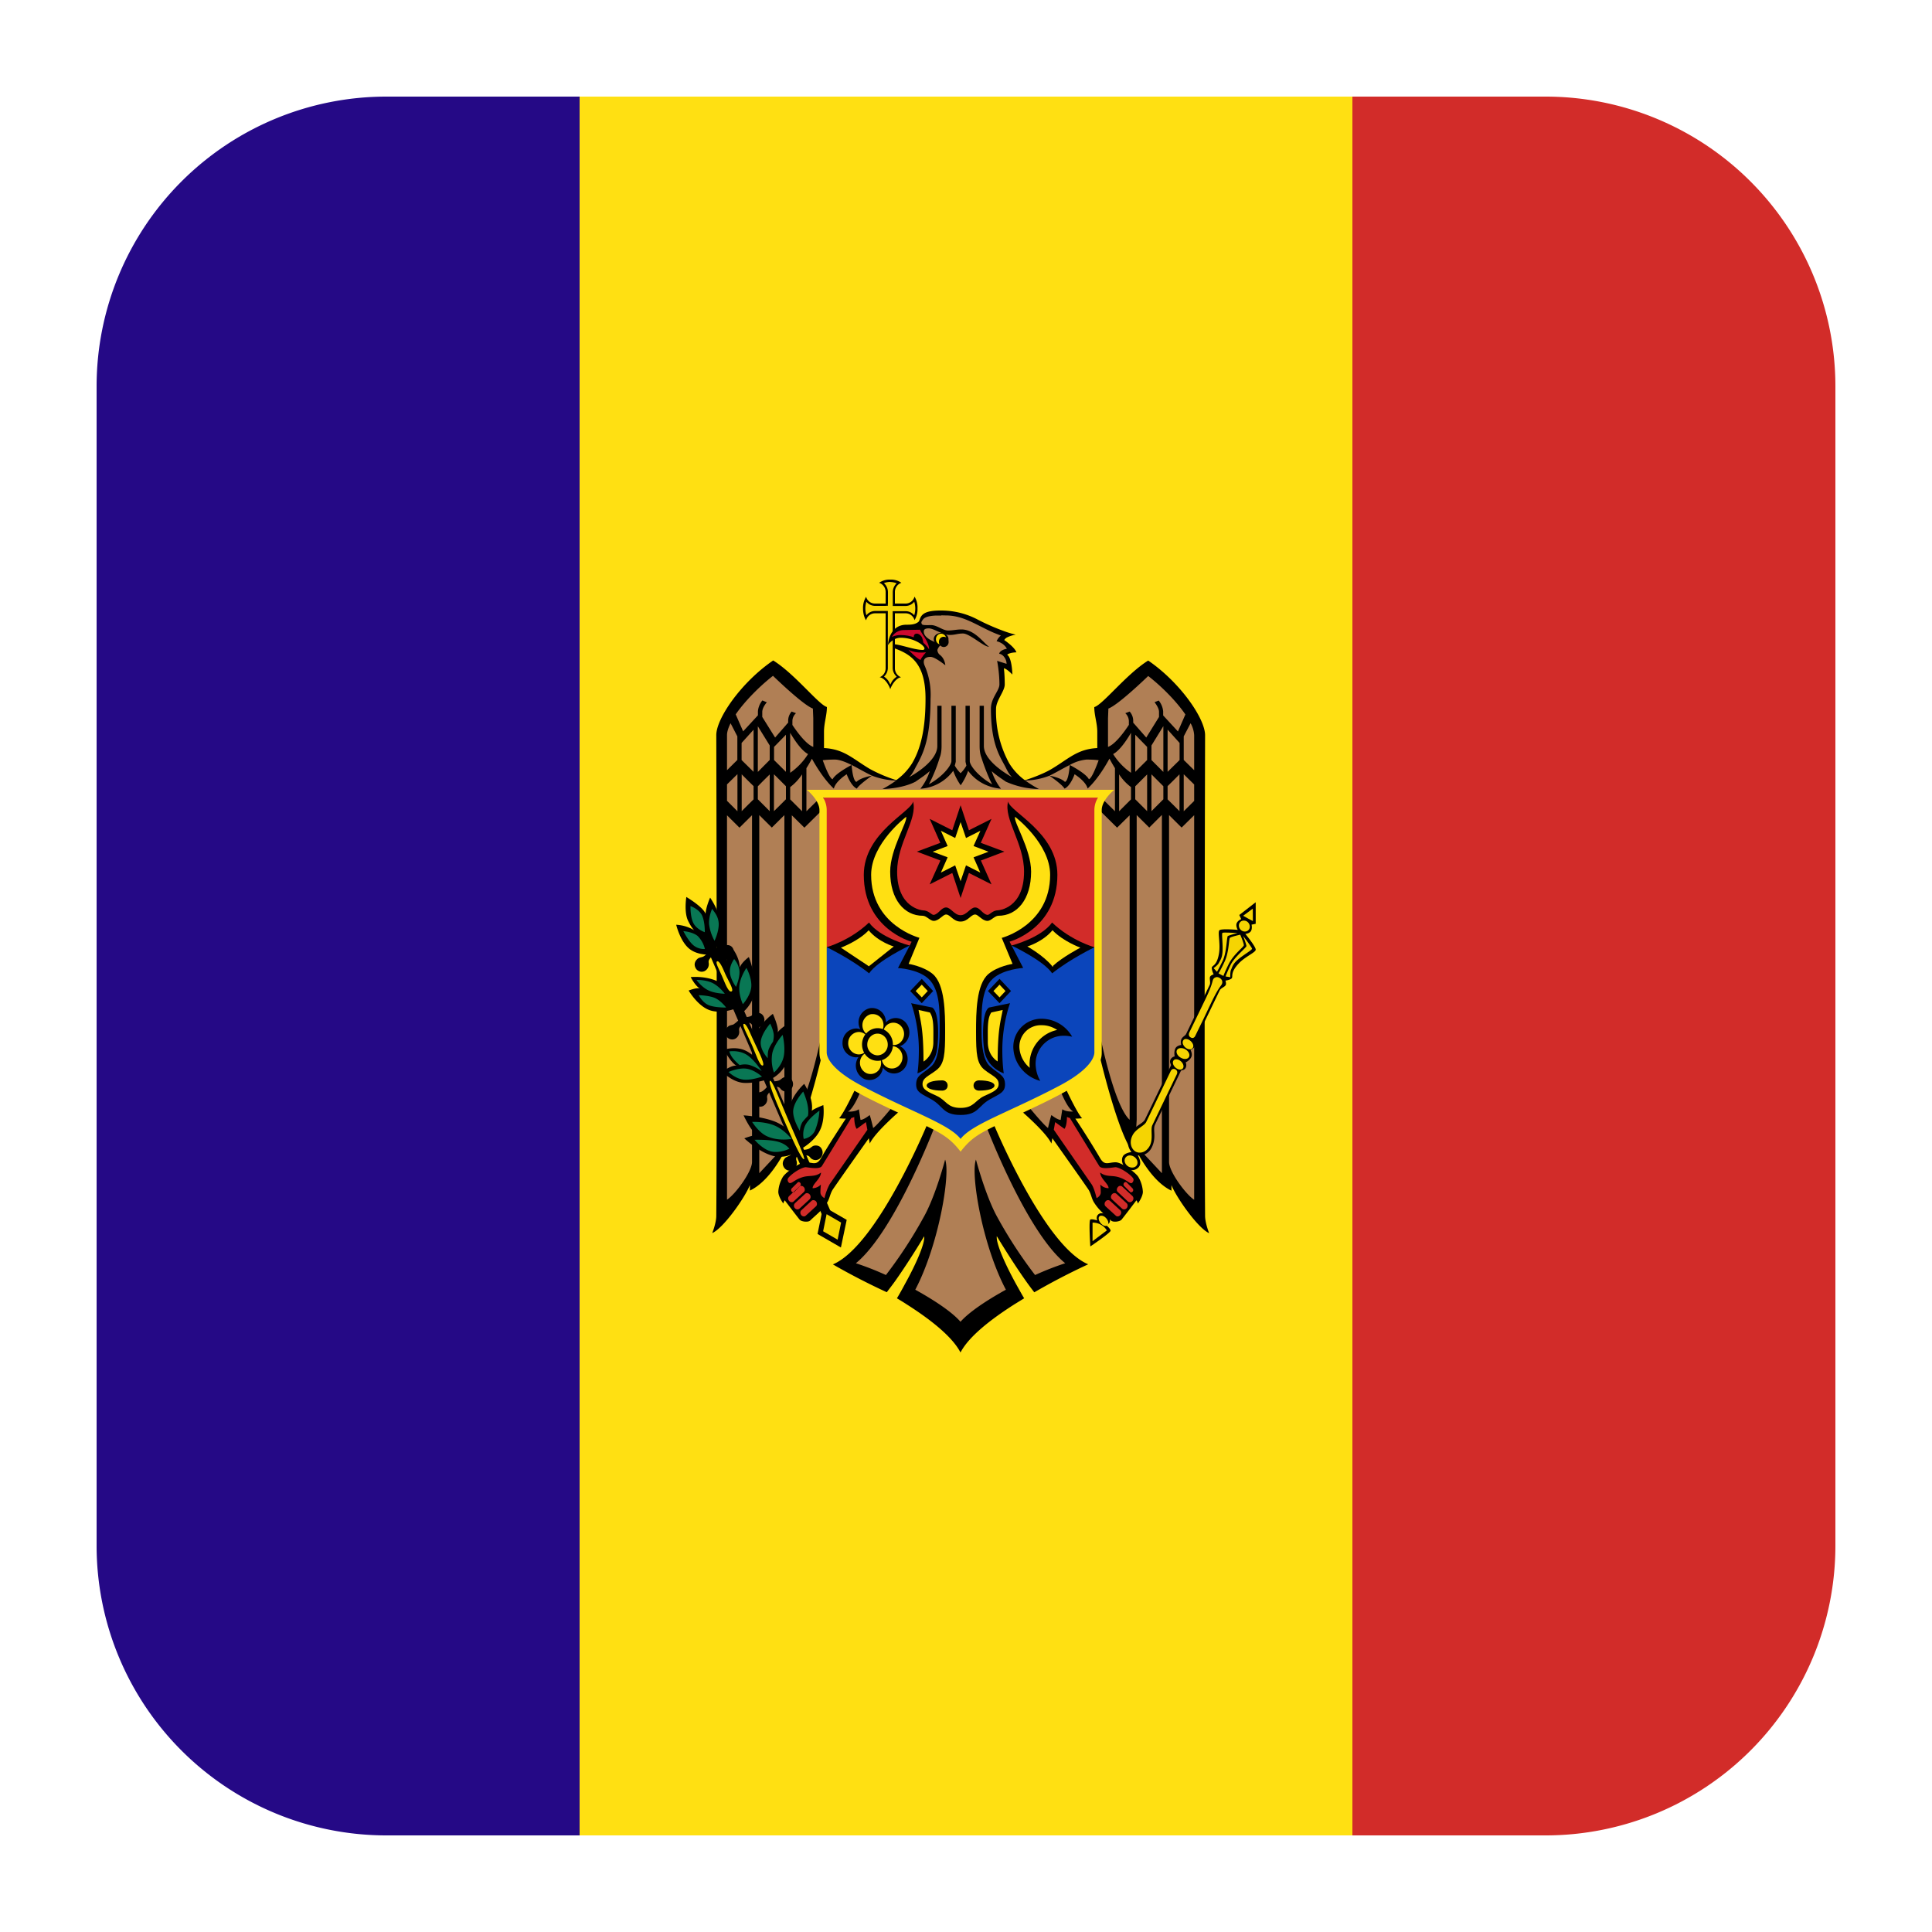 <svg id="flag--moldova" xmlns="http://www.w3.org/2000/svg" xlink="http://www.w3.org/1999/xlink" viewBox="0 0 20 20"><defs><path id="a" d="M0 0h1.721v3.563H0z"/><path id="c" d="M0 0h5.144v7.68H0z"/></defs><g fill="none" fill-rule="evenodd"><path fill="#D22C29" d="M19 4v12a3 3 0 01-3 3h-2V1h2a3 3 0 013 3z"/><path fill="#FFE012" d="M14 1v18H6V1z"/><path fill="#250986" d="M6 1v18H4a3 3 0 01-3-3V4a3 3 0 013-3h2z"/><g><path fill="#B07F55" d="M8.748 11.535l.126-.01.01.114.116-.052.031.156.254-.273.354.185-.67 1.265-.24.187.43.17.443-.544-.064.358-.132.347.538.328.584-.365-.287-.638.094-.045.378.58.413-.216-.536-.664-.353-.798.372-.13.253.257.038-.167.134.068-.017-.14.135.032-.164-.276.416-.37.263.872.389.47.082-.011.282.369-.003-5.112-.52-.58-.506.437.02.47-.227.01-.338.183-.19.066-.088.018-.117-.133-.155-.33-.01-.325.096-.212-.018-.2.086.001-.055-.135.076-.032-.114-.106.04-.05-.43-.194-.327-.024-.088.041-.043.085.087.26-.093.097.092.19.003.416-.073.351-.147.266-.078.03-.184-.044-.386-.215-.244-.015-.017-.5-.468-.398-.477.545-.068.16.022 4.96.309-.395.064.017.32-.365.27-.723.08-.3.365.456z"/><path fill="#000" d="M9.216 6a.187.187 0 00-.115.033.1.1 0 01.067.097v.118h-.111a.095.095 0 01-.091-.07.215.215 0 00-.032.121c0 .051.013.096.032.122a.095.095 0 01.091-.072h.111v.567a.1.1 0 01-.062.095c.053.007.098.083.11.124.013-.041.059-.117.112-.124a.1.1 0 01-.064-.095V6.349h.112c.043 0 .08.03.091.071a.215.215 0 00.031-.122.214.214 0 00-.031-.122.095.095 0 01-.091.072h-.112V6.13a.1.1 0 01.067-.097A.187.187 0 009.216 6z"/><path fill="#F5D402" d="M9.216 6.024a.203.203 0 00-.066.012.128.128 0 01.042.094v.118l-.001.005v.018h-.018l-.005.001H9.057a.115.115 0 01-.088-.043.23.23 0 000 .14.115.115 0 01.088-.044h.134v.591a.122.122 0 01-.04.088.183.183 0 01.043.041c.01.014.015.028.023.042.007-.014.012-.028.023-.042a.184.184 0 01.043-.04.123.123 0 01-.042-.09V6.327h.135c.035 0 .066.016.088.042a.23.23 0 000-.14.115.115 0 01-.088.044h-.134v-.02-.122c0-.037.016-.07.04-.093a.196.196 0 00-.066-.013z"/><path fill="#D22C29" d="M8.48 12.068l-.156-.005-.162.08-.053.187.024.086.176.201.143-.086.114-.13.029-.117.41-.564-.02-.141-.09.06-.034-.116-.057.02zM11.351 12.44l.19.182.057-.015.21-.257-.048-.176-.195-.126-.147.015-.329-.52-.057-.025-.024.101-.095-.03-.038.11.433.62z"/><path fill="#000" d="M8.522 12.488l.243.14-.06.286-.242-.14z"/><path fill="#000" d="M8.556 12.441l-.071.078.044.104.087-.042-.06-.14zM7.39 9.738l-.087.042.988 2.293h.105L7.39 9.738z"/><path fill="#F5D402" d="M8.557 12.569l.15.087-.036.177-.15-.087z"/><path fill="#0B45BB" d="M9.932 11.841l.6-.348.705-.352.133-.217V9.709l-2.856-.005.005 1.235.086.146.542.318.695.337z"/><path fill="#D22C29" d="M8.48 8.218l.037.11-.008 1.419.05.058.412.052.445-.069.438.072.005.028.085-.013.085.013.005-.028.438-.072.446.07.412-.053.05-.058-.009-1.418.036-.111-.493.004-.97.01-.97-.01-.493-.004z"/><path fill="#000" d="M9.416 9.788s-.305-.079-.42-.238c-.199.19-.438.255-.438.255s.25.12.439.271c.087-.132.42-.288.42-.288M10.472 9.788s.332.156.42.288c.189-.151.438-.27.438-.27s-.24-.066-.439-.256c-.114.16-.42.238-.42.238M9.944 8.336l-.086.259-.234-.118.11.248-.243.091.244.092-.111.247.234-.118.086.259.086-.259.234.118-.11-.247.243-.092-.244-.091.111-.248-.234.118z"/><path fill="#F5D402" d="M9.455 10.261l.084-.096.095.1-.088.092zM10.441 10.261l-.09-.107-.095.104.085.096zM10.25 10.46l-.044.104-.004.285.071.16.094.043-.013-.374.064-.26zM9.533 10.739v.306l.084-.064.057-.139.01-.242-.044-.146-.168-.032zM10.697 11.117l-.003-.186.148-.214.175-.042-.195-.1-.189.043-.097.12-.01.197.138.17zM9.085 11.127l.05-.1.081.057.098-.021.064-.103-.044-.096-.047-.04.067-.039.027-.118-.09-.11-.088.014-.044.036-.02-.086-.104-.064-.088.036-.044.096.024.086-.091-.011-.074.075-.01.1.05.064.07.025.041-.004-.033.09.027.088.084.05z"/><path fill="#FFE012" d="M9.944 8.51l.056.165.149-.075-.071.158.155.059-.155.058.07.158L10 8.958l-.056.164-.056-.164-.148.075.07-.158-.155-.058.155-.059-.07-.158.148.075z"/><path fill="#000" d="M9.452 8.297c-.014.105-.51.322-.51.76 0 .56.495.692.495.692l-.02.04-.121.232s.204.01.313.109c.131.118.118.368.118.55 0 .144-.017.296-.086.358-.094.084-.157.09-.157.189 0 .082.06.098.157.153.124.069.118.162.303.162.184 0 .18-.093.304-.162.097-.055.156-.071.156-.153 0-.099-.063-.105-.156-.189-.07-.062-.087-.214-.087-.357 0-.183-.013-.433.118-.551.109-.098.313-.11.313-.11l-.12-.232-.021-.04s.495-.132.495-.692c0-.437-.496-.654-.51-.759-.049.18.165.43.165.726 0 .382-.266.4-.266.4-.062 0-.088.048-.112.048-.052-.006-.077-.077-.129-.077-.049 0-.086.08-.15.08-.065 0-.101-.08-.15-.08-.052 0-.077.07-.129.077-.024 0-.05-.047-.112-.047 0 0-.266-.019-.266-.401 0-.296.214-.545.165-.726z"/><path fill="#FFE012" d="M8.992 9.63c.1.121.26.168.26.168L8.998 10l-.004.004-.005-.005-.284-.189s.181-.066.288-.18z"/><path fill="#FFE012" d="M9.38 8.456c.02.046-.165.332-.165.567 0 .288.145.457.338.457.037 0 .077.053.112.053.057 0 .094-.066.129-.066.044 0 .073.073.15.073.076 0 .106-.073.15-.073.035 0 .072.066.129.066.035 0 .075-.053.112-.053.194 0 .339-.17.339-.457 0-.235-.187-.52-.166-.567 0 0 .363.275.363.6 0 .523-.501.653-.501.653l.112.269s-.155.024-.25.105c-.126.108-.128.4-.128.598 0 .232.008.33.088.394.083.066.146.08.146.148 0 .06-.065.084-.15.123-.096.045-.105.123-.244.123-.14 0-.148-.078-.244-.123-.085-.04-.15-.063-.15-.123 0-.067.063-.082.147-.148.079-.063.087-.162.087-.394 0-.198-.002-.49-.128-.598-.095-.08-.25-.105-.25-.105l.112-.27s-.5-.129-.5-.652c0-.325.362-.6.362-.6z"/><path fill="#FFE012" d="M10.896 9.63c.107.114.288.18.288.18s-.19.1-.284.189c.003.018-.005.004-.006.005-.004.006-.001-.002-.003-.004-.09-.11-.256-.202-.256-.202s.16-.047.261-.169z"/><path fill="#000" d="M9.542 10.133l-.12.126.12.126.118-.126zM10.347 10.133l-.12.126.12.126.119-.126z"/><path fill="#FFE012" d="M9.542 10.193l.062.066-.062.066-.063-.066zM10.347 10.193l.062.066-.062.066-.063-.066z"/><path fill="#000" d="M9.432 10.385c.023.062.08.253.08.483 0 .16-.015.243-.015.243s.168-.052.201-.232c.016-.085.033-.396-.047-.449l-.22-.045zM10.456 10.385l-.218.045c-.081.053-.064.364-.048.449.033.18.201.232.201.232s-.015-.084-.015-.243c0-.23.057-.421.08-.483zM9.024 10.435a.136.136 0 00-.028.004.15.15 0 00-.09.216.133.133 0 00-.048-.008.145.145 0 00-.136.14.146.146 0 00.131.158c.012 0 .023 0 .034-.002a.154.154 0 00.061.227.139.139 0 00.184-.084.152.152 0 00.008-.035c.007.01.015.019.024.027.06.053.149.044.199-.019a.155.155 0 00-.018-.21.14.14 0 00-.03-.019.135.135 0 00.032-.015.155.155 0 00.045-.207.137.137 0 00-.128-.069.136.136 0 00-.093.046.157.157 0 00-.004-.037.143.143 0 00-.143-.113z"/><path fill="#FFE012" d="M9.509 10.455l.117.026c.043.063.036.166.036.308 0 .144-.102.2-.102.2 0-.346-.034-.43-.051-.534zM10.38 10.455c-.018.104-.052.188-.052.533 0 0-.102-.055-.102-.199 0-.142-.007-.245.036-.308l.118-.026zM9.033 10.498a.11.11 0 01.11.088.119.119 0 01-.004.067.155.155 0 00-.173.047.118.118 0 01.045-.2.104.104 0 01.022-.002z"/><path fill="#000" d="M10.786 10.546a.291.291 0 00-.294.327c.016.152.132.28.277.316a.35.35 0 01-.046-.14.29.29 0 01.294-.327c.028 0 .055.004.082.01a.368.368 0 00-.313-.186z"/><path fill="#FFE012" d="M9.252 10.587c.035.001.07.02.09.055a.12.12 0 01-.035.16.106.106 0 01-.034.014.098.098 0 01-.03.002v-.005a.17.17 0 00-.094-.155.112.112 0 01.015-.029.105.105 0 01.088-.042zM10.786 10.613c.057 0 .11.018.158.049a.361.361 0 00-.284.392.296.296 0 01-.105-.188.222.222 0 01.231-.253zM8.898 10.683a.115.115 0 01.06.025.176.176 0 00-.012.19.097.097 0 01-.063.017.114.114 0 01-.102-.124.113.113 0 01.117-.108M9.084 10.7c.059 0 .106.051.106.113a.109.109 0 01-.106.112.11.11 0 01-.106-.112c0-.062.048-.113.106-.113M9.243 10.83a.106.106 0 01.06.026.12.12 0 01.014.163.105.105 0 01-.178-.016.125.125 0 01-.01-.028.167.167 0 00.114-.146zM8.951 10.907a.158.158 0 00.167.071.12.12 0 01-.004.068.108.108 0 01-.143.064.119.119 0 01-.043-.182.105.105 0 01.023-.02z"/><path fill="#000" d="M9.754 11.184c-.098 0-.161.022-.161.053 0 .032.063.053.161.053.026 0 .056-.016.056-.053 0-.036-.03-.053-.056-.053M10.134 11.184c-.026 0-.056.017-.056.053 0 .037.03.053.056.053.098 0 .161-.02.161-.053 0-.031-.063-.053-.161-.053"/><g transform="translate(11.279 9.34)"><mask id="b" fill="#fff"><use href="#a"/></mask><path fill="#000" d="M.12 3.219a.05.05 0 00-.04.025.058.058 0 000 .05s-.054-.018-.072-.009c-.018.01 0 .278 0 .278s.214-.144.21-.164C.216 3.378.17 3.341.17 3.341a.052.052 0 00.038-.028c.007-.015.008-.057-.04-.083A.083.083 0 00.12 3.22zM1.72 0l-.17.132.02.043s-.032.011-.046.04c-.014.03.01.071.01.071s-.163-.015-.188.003c-.023.015.01.134-.005.234-.021.14-.074.128-.076.156a.165.165 0 00.02.067s-.03.01-.037.024c-.01.021.008.061-.005.087l-.243.506c-.01.02-.036.027-.049.054-.012.025-.002.061-.002.061s-.045.003-.061.036c-.017.035-.007.082-.007.082s-.029.004-.043.033c-.015.032.01.048.004.062l-.268.557c-.025.05-.11.06-.16.164-.048.1.02.174.02.174s-.07.007-.09.046c-.019.04-.004.101.048.13.052.027.108.004.127-.036.02-.04-.019-.105-.019-.105s.097.015.145-.085c.05-.103.008-.181.032-.232l.268-.557c.007-.014.034-.002.05-.033.014-.03 0-.056 0-.056s.042-.02.058-.055c.016-.033-.008-.074-.008-.074s.033-.012.045-.037c.013-.027.004-.053.013-.073l.244-.506C1.36.887 1.4.878 1.41.856c.007-.013-.003-.045-.003-.045s.044-.005.063-.022c.02-.018-.02-.056.075-.156.067-.072.177-.114.175-.143C1.72.458 1.613.328 1.613.328s.045-.004.06-.033c.013-.03.004-.063.004-.063L1.72.223V0z" /></g><g transform="translate(7.372 6.32)"><mask id="d" fill="#fff"><use href="#c"/></mask><path fill="#000" d="M4.093 6.104h.008c.007 0 .013.003.018.007l.105.097c.014.013.014.035.001.05-.013.016-.034.019-.047.006l-.105-.096c-.013-.012-.014-.035-.001-.05a.035.035 0 01.021-.014zm-3.047 0c.01 0 .022.003.03.013.013.016.012.039-.001.051l-.105.096c-.013.013-.034.01-.047-.005-.013-.016-.013-.038 0-.05l.106-.098a.028.028 0 01.017-.007zm3.114-.073h.008a.03.03 0 01.018.008l.104.096c.014.012.015.036.002.051-.013.016-.034.018-.048.006l-.105-.097c-.014-.012-.014-.034-.001-.05a.038.038 0 01.022-.014zm-3.18 0c.01 0 .022.004.03.014.013.016.012.038-.001.05l-.105.097c-.014.012-.035.01-.048-.006-.013-.015-.012-.038.002-.051l.104-.096a.03.03 0 01.018-.008zm3.239-.075h.008c.007 0 .014.004.019.008l.104.096c.014.013.015.036.002.051-.013.016-.035.019-.049.006L4.2 6.02c-.014-.012-.014-.034-.001-.05a.037.037 0 01.021-.014zm-3.299 0c.011 0 .022.004.03.014.013.016.012.038-.001.05l-.105.097c-.013.013-.035.01-.048-.006-.013-.015-.012-.038.002-.05l.104-.097a.032.032 0 01.018-.008zm3.358-.04c.005 0 .01.001.014.005l.06.061c.008.008.01.022.002.032-.008.01-.02.012-.028.004l-.06-.06c-.009-.008-.01-.023-.002-.033a.022.022 0 01.014-.008zm-3.38 0c.005.001.01.004.015.01.007.009.006.024-.002.031l-.06.061c-.008.008-.02.006-.028-.004-.007-.01-.007-.024.001-.032l.06-.06a.017.017 0 01.014-.006zm1.333-.607s-.52 1.265-.981 1.46a6.986 6.986 0 00.558.288c.03-.04.064-.083.096-.129.147-.209.291-.45.291-.45.01.062-.067.256-.2.496-.025.047-.052.096-.082.146.033.02.067.04.1.062.244.155.473.334.558.499.085-.165.315-.344.56-.5l.099-.061c-.03-.05-.057-.1-.083-.146-.132-.24-.21-.434-.2-.497 0 0 .145.242.292.451.032.046.065.09.096.13a6.795 6.795 0 01.558-.29c-.462-.194-.982-1.46-.982-1.46l-.076.024s.414 1.094.82 1.425c-.092.03-.2.071-.312.122a4.644 4.644 0 01-.389-.596c-.122-.217-.223-.599-.223-.599-.057.146.064.882.31 1.347-.203.112-.383.233-.47.332-.086-.1-.266-.22-.468-.332.244-.465.366-1.2.309-1.347 0 0-.1.382-.224.599a4.636 4.636 0 01-.389.596 2.976 2.976 0 00-.311-.122c.405-.331.82-1.425.82-1.425l-.077-.023zm1.442-.067a.096.096 0 00.03.011l.304.497c.026.043.158.01.174.013.07.014.17.093.18.121.006.016-.008.043-.022.044-.025.001-.047-.035-.128-.061-.075-.024-.13.001-.194-.049.003.066.087.116.087.162-.054 0-.086-.038-.086-.038s.005.044.005.082c0 .038-.043.059-.043.059s-.024-.104-.053-.145l-.39-.563.014-.079.096.07c.027-.033.026-.124.026-.124zm-2.202 0s-.001.091.026.124l.095-.07.015.08-.39.562a.58.58 0 00-.054.145s-.042-.021-.042-.06c0-.037.005-.081.005-.081s-.032.038-.086.038c0-.046.084-.096.087-.162-.064.05-.12.025-.194.049-.08.026-.103.062-.128.06-.015 0-.028-.027-.022-.043.01-.028.11-.107.18-.121.016-.003.148.03.174-.013l.304-.497a.097.097 0 00.03-.01v-.001zm2.184-.304l-.052.028s.073.19.135.22c0 0-.07.007-.113-.023l-.017.11c-.034 0-.096-.05-.096-.05-.013.035-.035.134-.035.134-.052-.037-.212-.235-.212-.235l-.074.051s.266.226.321.345l.01-.055c.048.069.262.369.37.526.032.047.034.097.062.14.054.085.113.126.174.185.024.023.093.011.109-.007.02-.023.155-.201.155-.201s.01.009.015.033c0 0 .052-.07.052-.122a.339.339 0 00-.045-.15c-.024-.045-.172-.155-.237-.155-.079 0-.115.042-.166-.052a9.382 9.382 0 00-.251-.4c.037 0 .07-.004.07-.004-.05-.048-.175-.318-.175-.318zm-2.166 0s-.126.27-.175.318c0 0 .033.004.07.004-.023.035-.197.3-.251.4-.052.094-.088.052-.166.052-.065 0-.213.11-.237.155a.339.339 0 00-.045.15c0 .052.052.122.052.122.005-.024.015-.033.015-.033s.135.178.155.201c.015.018.085.03.109.007.06-.059.12-.1.174-.185.028-.043.03-.093.062-.14.108-.157.321-.457.37-.526l.01.055c.055-.119.32-.345.32-.345l-.073-.051s-.16.198-.212.235c0 0-.023-.099-.036-.134 0 0-.061.05-.095.05l-.017-.11c-.043.03-.113.024-.113.024.062-.031.135-.221.135-.221l-.052-.028zm3.241-2.82l.13.129.13-.128V6.1c-.085-.054-.26-.29-.26-.391v-3.59zm-4.317 0v3.59c0 .101-.174.337-.259.391V2.12l.129.128.13-.129zm4.243 0v3.707L4.38 5.53l.015-.259V2.118l.13.129.13-.13zm-4.168 0l.13.129.13-.129v3.153l.016.259-.276.295V2.118zm4.35-.422v.381l-.07-.07-.053-.052v-.137l.053-.052.07-.07zm-.29 0l.07.07.053.053v.135l-.053.053-.07.07v-.381zm-.045 0v.381l-.07-.07-.053-.053V1.82l.123-.123zm-.29 0a.518.518 0 00.123.132v.127l-.053.053-.07.07v-.382zm-3.282 0v.382l-.07-.07-.053-.053v-.127a.518.518 0 00.123-.132zm-.29 0l.123.123v.135l-.054.054-.07.069v-.381zm-.045 0v.381l-.07-.07-.053-.053V1.82l.052-.053.071-.07zm-.29 0l.07.07.053.052v.137l-.053.052-.07.07v-.381zm4.576-.001l.108.106v.17l-.108.107v-.383zm-4.62 0v.383L.154 1.97v-.17l.108-.106zm4.118-.409l.123.126v.136l-.123.122v-.384zm-3.616 0v.384l-.123-.122v-.136l.123-.126zm3.572-.02v.414a.672.672 0 01-.185-.194c.081-.042.166-.188.185-.22zm-3.528 0c.019.032.104.178.185.22a.672.672 0 01-.185.194v-.415zm3.907-.033l.124.138v.177l-.124.122v-.437zm-4.286 0v.437l-.124-.122v-.177l.124-.137zm4.242-.035v.473l-.123-.123v-.151l.123-.2zm-4.198 0l.123.199v.15l-.123.124v-.473zm4.48-.031a.29.29 0 01.037.123v.363l-.108-.106v-.244l.071-.136zm-4.762 0l.07.136v.244l-.107.106V1.29c0-.035.014-.077.037-.123zm4.322-.49c.142.11.293.263.386.399l-.077.176-.153-.166v-.043a.208.208 0 00-.046-.111L4.58.949c.02.027.046.066.046.1v.053l-.132.213-.113-.129-.008-.009-.014-.016v-.023a.144.144 0 00-.037-.092l-.045.017a.115.115 0 01.037.081v.04c-.046.07-.14.2-.216.228v-.296l.004-.101c.104-.038.412-.337.412-.337V.677zm-3.882 0s.308.3.412.338l.004.1v.297c-.075-.027-.17-.158-.216-.227v-.04c0-.04.021-.067.037-.082l-.045-.017a.144.144 0 00-.036.092v.023l-.015.016-.008.01-.112.128-.133-.213V1.05c0-.035.025-.074.047-.1L.52.931a.207.207 0 00-.046.111v.043l-.153.166-.077-.176C.338.939.489.786.63.676zM2.373.05l.044.001c.172 0 .293.083.456.16.042.02.081.035.116.048a.151.151 0 00-.044.059s.073.014.106.078c0 0-.069.009-.08.052.039.003.077.054.077.104L2.95.521s.024.117.024.244c0 .065-.088.14-.088.25 0 .346.082.478.14.585.023.042.041.09.08.126-.168-.095-.293-.213-.293-.323V.986h-.044v.417c0 .08.018.117.018.117.027.088.08.224.113.28-.155-.09-.233-.2-.233-.241V.986h-.044v.58l.009.04a.337.337 0 01-.06.078.342.342 0 01-.06-.078l.01-.04v-.58h-.045v.573c0 .04-.078.152-.233.24a1.62 1.62 0 00.113-.28s.018-.037.018-.116V.986h-.044v.417c0 .11-.124.228-.292.323.038-.036.056-.085.08-.126.063-.117.142-.265.142-.687a.754.754 0 00-.06-.34C2.188.546 2.172.48 2.261.48c.047 0 .153.087.153.087s-.004-.07-.058-.109a.068.068 0 01-.024-.046c0-.015.023-.05.041-.059.013-.006-.182-.042-.182-.135 0-.02.011-.033.052-.033.053 0 .14.068.216.068.057 0 .08-.015.138-.015.07 0 .22.142.27.137C2.81.338 2.72.196 2.58.196c-.048 0-.092.011-.137.011-.057 0-.114-.056-.176-.056-.042 0-.089.003-.095-.009-.013-.02-.002-.031.01-.048.02-.03.08-.04.138-.042h.052zM2.369 0c-.053 0-.132.002-.179.034-.042.03-.039.069-.053.082-.035.032-.095.031-.124.031-.186 0-.193.211-.193.211s.047-.076.132-.076c.14 0 .246.08.246.111 0 .013-.014.015-.015.015-.092 0-.23-.056-.304-.059V.38l.004.003-.004-.001v.006c.164.06.33.145.33.522 0 .237-.026.48-.138.67a.616.616 0 01-.165.176 1.536 1.536 0 01-.272-.115c-.176-.104-.267-.207-.476-.217v-.169c0-.09.03-.17.03-.256C1.102.974.857.657.632.517c-.332.227-.589.6-.589.773 0 0 .01 3.69 0 4.976 0 .074-.042.179-.042.179.121-.055.343-.376.39-.498v.058c.183-.088.317-.32.377-.44 0 .017.004.06.004.06.163-.151.371-1.048.371-1.048l-.01-.188s-.145.732-.308.882V2.12l.13.128.196-.194v-.148l-.175.172v-.446c.027-.042.044-.074.057-.098.028.052.12.211.227.31.017-.077.133-.149.133-.149s.042.12.105.149c.023-.042.156-.134.156-.134s-.114.018-.16.064c-.04-.01-.05-.175-.05-.175s-.168.086-.197.148c-.032-.009-.082-.142-.102-.197.03-.004.071-.007.125-.007.048 0 .11.024.174.056.07.035.144.08.21.11a.74.74 0 00.25.051c-.043.032-.09.061-.14.088 0 0 .2-.002.341-.076.05-.035.103-.069.148-.11a.587.587 0 01-.097.183.458.458 0 00.34-.186.611.611 0 00.077.15.617.617 0 00.077-.15c.03.042.133.167.34.186a.587.587 0 01-.096-.182c.044.04.096.074.147.109a.882.882 0 00.342.076 1.114 1.114 0 01-.141-.088.739.739 0 00.25-.05c.066-.032.14-.076.21-.111a.435.435 0 01.174-.056c.054 0 .096.003.125.007-.02.055-.07.188-.101.197-.03-.062-.198-.148-.198-.148s-.01.166-.05.175c-.046-.046-.16-.064-.16-.064s.134.092.156.134c.064-.03.104-.149.104-.149s.117.072.135.148c.107-.098.198-.257.226-.31.014.026.032.059.057.099v.446l-.174-.172v.148l.196.194.13-.128v3.152c-.164-.15-.308-.882-.308-.882l-.01.188s.207.897.37 1.049l.005-.061c.06.12.193.352.376.44v-.058c.047.122.27.443.39.498 0 0-.042-.105-.042-.18-.01-1.285 0-4.975 0-4.975 0-.172-.257-.546-.589-.773-.225.14-.47.457-.558.482 0 .086.031.167.031.256v.168c-.208.01-.3.114-.476.218-.1.059-.244.106-.273.115a.611.611 0 01-.163-.176 1.115 1.115 0 01-.136-.564c0-.086.09-.182.09-.251 0-.105-.009-.168-.009-.168.032.005.088.065.088.065S3.105.49 3.054.458c0 0 .02-.023.096-.025-.02-.057-.126-.127-.126-.127A.07.07 0 013.05.28.33.33 0 013.143.25a.948.948 0 01-.103-.03 2.36 2.36 0 01-.287-.124A.807.807 0 002.369 0z" /></g><path fill="#F5D402" d="M11.31 12.658v.191l.148-.112s-.02-.037-.064-.06c-.043-.024-.083-.02-.083-.02zm.09-.073c-.012 0-.02.005-.025.016-.007.022.008.056.035.076.026.02.054.018.062-.003.007-.022-.008-.056-.035-.076a.058.058 0 00-.038-.013zm.295-.624a.054.054 0 00-.048.03c-.014.029.002.067.036.086.034.018.074.01.088-.02.013-.029-.003-.068-.037-.086a.076.076 0 00-.039-.01zm.45-.895c-.017.002-.026.022-.026.022l-.253.526c-.02.043-.11.07-.144.143-.035.072-.01.14.035.165.046.024.113.006.148-.066.034-.072.003-.165.024-.208l.253-.526s.018-.034-.015-.052a.034.034 0 00-.021-.004zm.026-.1a.031.031 0 00-.027.02c-.009.022.007.056.036.074.028.019.06.015.069-.007.009-.023-.007-.057-.036-.075a.067.067 0 00-.042-.012zm.058-.116c-.02-.001-.038.006-.046.022-.011.024.007.06.042.078.035.02.072.015.084-.01.012-.025-.006-.06-.041-.079a.09.09 0 00-.039-.011zm.043-.094a.031.031 0 00-.026.02c-.01.023.006.056.035.075.029.018.06.015.069-.008.01-.023-.007-.056-.036-.075a.065.065 0 00-.042-.012zm.319-.64a.042.042 0 00-.033.024c-.01.02-.004.046-.078.2a207.57 207.57 0 01-.168.348s-.018.034.015.052c.033.018.047-.018.047-.018l.088-.181.08-.168c.075-.154.097-.165.106-.184.01-.02.008-.049-.025-.067a.054.054 0 00-.032-.007zm.278-.427s.034.09.034.104c.001.016-.122.11-.165.198-.036.075-.051.117-.051.117l.049.008s-.003-.053.008-.078c.013-.027.017-.06.074-.107.061-.051.143-.096.143-.11 0-.012-.092-.132-.092-.132zm-.03-.013s-.094.02-.107.033c-.013.013-.007.147-.057.25-.04.086-.061.117-.061.117l.025.014.026.013s.011-.035.053-.12c.05-.103.155-.178.158-.197.002-.02-.037-.11-.037-.11zm-.155-.022c-.015 0-.026.001-.029.003-.01.007.004.104.001.186-.003.077-.026.1-.039.126-.012.024-.054.053-.054.053l.035.038s.023-.038.059-.113c.043-.089.041-.25.054-.258a.93.93 0 01.1-.03s-.082-.005-.127-.005zm.188-.124a.05.05 0 00-.042.028c-.013.028 0 .062.028.078.029.015.062.006.075-.021.013-.027 0-.062-.028-.078a.06.06 0 00-.033-.007zm.097-.124l-.1.074.05.028.051.027-.001-.13z"/><path fill="#000" d="M7.697 11.545s.084.182.147.207c-.033-.009-.139.032-.139.032s.187.178.346.19c.135.009.2-.062.2-.062l-.027-.151s-.082-.106-.214-.155c-.133-.049-.313-.06-.313-.06zM8.325 11.22s-.115.103-.146.224c-.032.12.02.258.02.258l.097.19s.134-.075.19-.187c.058-.113.037-.265.037-.265s-.106.041-.12.06c.023-.125-.078-.28-.078-.28zM7.956 11.17s-.131.047-.258.04c-.121-.009-.222-.116-.222-.116s.1-.072.15-.062c-.054-.021-.133-.166-.133-.166s.112-.036.211.004c.1.04.187.155.187.155l.065.145zM8 10.494s.066.144.05.194c.02-.034.098-.085.098-.085s.046.232.002.375c-.045.143-.18.198-.18.198l-.149-.307s-.022-.114.024-.204a.62.62 0 01.156-.17zM7.15 10.115s.141-.016.27.04a.27.27 0 01.142.135l.053.15s-.154.062-.275.015c-.122-.047-.211-.201-.211-.201s.085-.034.117-.021c-.047-.023-.096-.118-.096-.118zM7.594 9.834s.062.085.064.182c.017-.052.094-.109.094-.109s.08.204.062.349c-.017.145-.132.23-.132.23L7.54 10.2s-.046-.117-.032-.209c.013-.09.087-.156.087-.156zM7.105 9.285s-.026.157.018.247c.039.08.064.098.064.098A.406.406 0 007 9.573s.04.17.135.248c.096.078.243.06.243.06s.097-.137.09-.284c-.006-.147-.117-.305-.117-.305s-.043.096-.047.167c-.028-.073-.2-.174-.2-.174z"/><path fill="#097754" d="M7.148 9.38s-.004.114.032.18c.036.064.116.09.116.09s.003-.114-.032-.18c-.036-.064-.116-.09-.116-.09M7.074 9.639s.093.006.148.05a.283.283 0 01.075.135s-.062.007-.117-.037c-.054-.044-.106-.148-.106-.148M7.372 9.408s-.036.076-.032.157a.472.472 0 00.057.174s.047-.098.043-.18c-.004-.081-.055-.128-.068-.151M7.21 10.144s.046.068.117.105c.07.037.176.038.176.038s-.052-.072-.123-.109c-.071-.037-.17-.034-.17-.034zM7.233 10.302s.034.07.096.1c.061.03.188.028.188.028s-.049-.066-.11-.096c-.062-.03-.174-.032-.174-.032zM7.6 9.928s-.05.065-.044.137c.004.072.063.151.063.151s.04-.09.036-.162c-.005-.072-.055-.126-.055-.126zM7.727 10.02s-.064.091-.073.185c-.01.093.036.19.036.19s.077-.083.087-.176c.009-.094-.05-.199-.05-.199zM7.55 10.884s.008.033.035.069a.528.528 0 00.072.073s.045-.015.1-.002a.47.47 0 01.128.064s-.079-.124-.16-.172c-.082-.048-.174-.032-.174-.032zM7.542 11.097s.102-.046.186-.034c.084.012.16.082.16.082s-.114.042-.198.03c-.083-.012-.148-.078-.148-.078zM7.973 10.596s-.09.101-.098.189c-.007.087.073.17.073.17s-.004-.057.01-.094a.375.375 0 01.044-.077s.012-.045.007-.081c-.007-.05-.036-.107-.036-.107zM8.102 10.713s-.085.091-.107.188a.394.394 0 00.017.202s.077-.065.1-.162c.022-.098-.01-.228-.01-.228zM8.315 11.3s.038.085.048.156c.01.071 0 .096 0 .096s-.04.041-.057.065a.2.2 0 00-.026.089s-.08-.126-.068-.218c.012-.091.103-.188.103-.188zM8.483 11.497s-.102.071-.143.144c-.04.074-.02.149-.02.149s.073-.007.114-.08a.642.642 0 00.049-.213zM7.811 11.799s.148-.005.238.019c.09.023.122.074.122.074s-.1.05-.19.027c-.09-.023-.17-.12-.17-.12zM7.786 11.614s.067.109.153.148c.118.055.255.028.255.028s-.074-.096-.177-.139c-.102-.043-.23-.037-.23-.037z"/><path fill="#000" d="M8.26 11.905l.003.056c.088.001.101-.008.124.021.015.02.05.037.087.02a.079.079 0 00.035-.102c-.016-.038-.05-.046-.082-.04-.02.005-.033.022-.05.03-.031.018-.118.015-.118.015z"/><path fill="#000" d="M8.252 11.862l.042.034c-.046.08-.06.086-.048.122a.081.081 0 01-.03.088.07.07 0 01-.1-.021c-.023-.035-.012-.07.01-.095.015-.016.035-.019.051-.029a.378.378 0 00.075-.099zM7.953 11.196l.004.056c.088 0 .101-.009.124.02.015.02.05.038.087.02a.079.079 0 00.035-.101c-.016-.038-.05-.046-.082-.04-.02.004-.033.021-.05.03-.031.018-.118.015-.118.015z"/><path fill="#000" d="M7.971 11.216l.038.04c-.058.07-.073.075-.067.112a.08.08 0 01-.043.082.071.071 0 01-.095-.037c-.017-.038 0-.07.025-.092.016-.013.037-.013.054-.02.033-.014.088-.085.088-.085zM7.657 10.531l.004.057c.088 0 .1-.009.123.02.015.02.051.037.087.02a.079.079 0 00.036-.101c-.017-.038-.05-.047-.082-.04-.02.004-.033.02-.05.03-.032.018-.118.014-.118.014z"/><path fill="#000" d="M7.681 10.52l.038.04c-.058.07-.073.075-.067.112a.08.08 0 01-.043.082.071.071 0 01-.095-.037c-.017-.038 0-.07.025-.092.016-.013.037-.013.054-.02a.367.367 0 00.088-.085M7.34 9.83l.005.056c.088.001.101-.008.124.021.015.02.05.037.086.02a.079.079 0 00.036-.102c-.016-.038-.05-.046-.082-.04-.02.005-.033.022-.05.03-.032.018-.118.015-.118.015z"/><path fill="#000" d="M7.365 9.818l.038.04c-.057.071-.073.076-.066.113a.08.08 0 01-.044.082.071.071 0 01-.095-.038c-.017-.038 0-.07.025-.091.016-.013.037-.013.054-.02.034-.014.088-.086.088-.086z"/><path fill="#F5D402" d="M7.897 11.03c-.031.013-.078-.132-.113-.212-.035-.082-.106-.208-.086-.218.022-.01.052.056.088.14.036.083.14.276.111.29zM7.573 10.263c-.032.014-.066-.082-.1-.161-.036-.082-.07-.14-.05-.15.023-.01.056.061.084.128.028.065.096.17.066.183zM8.323 12c-.025.008-.133-.232-.22-.435-.088-.203-.153-.367-.132-.377.022-.01.093.181.18.384.088.203.19.424.172.429z"/><path fill="#CC092F" d="M9.232 6.594s.036-.072.128-.072l.164-.003c.017.046.094.124.094.204 0 0-.078-.149-.296-.149-.054 0-.09.02-.09.02z"/><path fill="#000" d="M9.559 6.665s-.1-.034-.1-.07c0-.046.048-.046.077-.01.02.024.023.08.023.08z"/><path fill="#D10429" d="M9.586 6.752s-.047.052-.057.08c-.046-.019-.126-.107-.126-.107s.068.043.183.027"/><path fill="#000" d="M9.819 6.616c0 .036-.034.064-.077.064-.042 0-.076-.028-.076-.064 0-.035.034-.064.076-.064.043 0 .077.029.077.064z"/><path fill="#F5D402" d="M9.796 6.616a.055.055 0 01-.054.057.055.055 0 01-.053-.057c0-.031.024-.056.053-.056.03 0 .054.025.054.056"/><path fill="#000" d="M9.82 6.645a.051.051 0 01-.049.053.051.051 0 01-.051-.05v-.003c-.001-.029.02-.053.048-.053a.05.05 0 01.052.05v.003"/><path fill="#FFE012" d="M8.52 8.257h2.847s-.038.05-.038.13v2.507c0 .055-.054.183-.363.346-.511.27-.905.396-1.022.55-.118-.154-.511-.28-1.023-.55-.309-.163-.363-.29-.363-.346V8.387c0-.08-.038-.13-.038-.13zm-.167-.08s.13.104.13.21v2.507c0 .066.02.11.05.151.03.046.096.108.164.155.208.144.558.295.822.422.22.107.31.15.425.3.114-.15.205-.193.425-.3.264-.127.614-.278.823-.422a.685.685 0 00.163-.155.236.236 0 00.05-.15V8.386c0-.106.13-.21.13-.21H8.352z"/></g></g></svg>